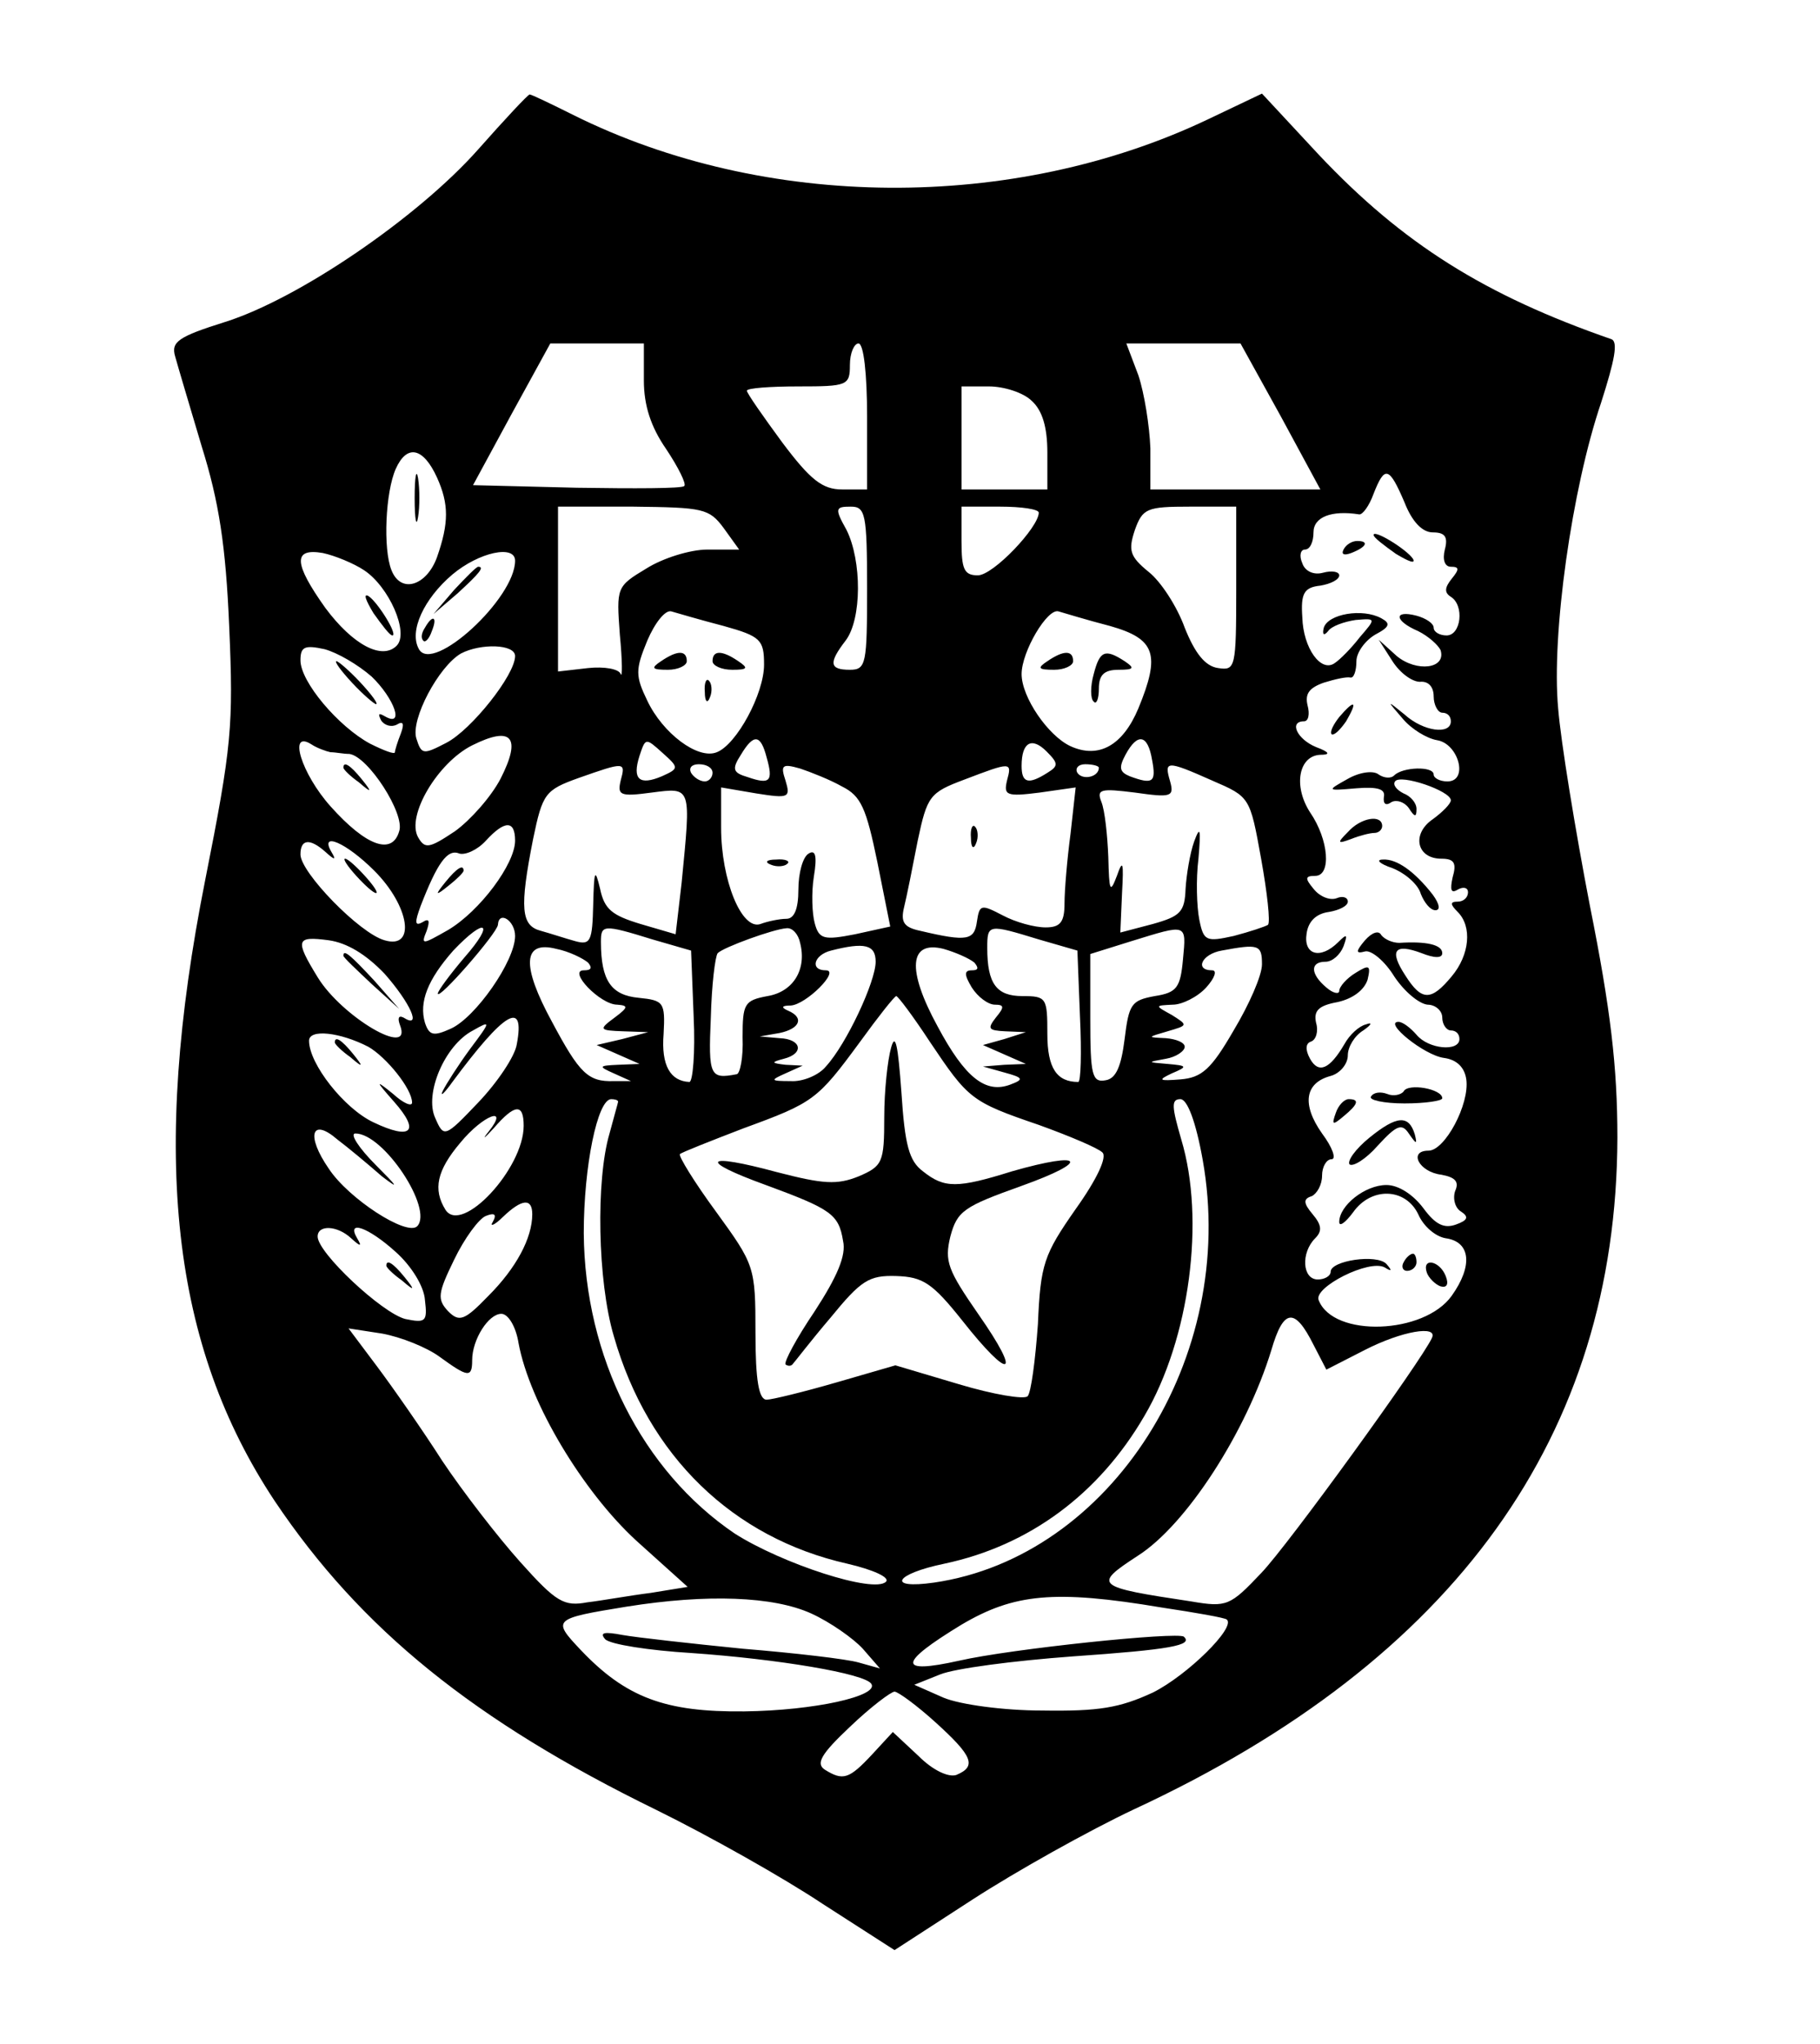 <?xml version="1.0" standalone="no"?>
<!DOCTYPE svg PUBLIC "-//W3C//DTD SVG 20010904//EN"
 "http://www.w3.org/TR/2001/REC-SVG-20010904/DTD/svg10.dtd">
<svg version="1.0" xmlns="http://www.w3.org/2000/svg"
 width="212pt" height="238pt" viewBox="0 0 212 238"
 preserveAspectRatio="xMidYMid meet">

<g transform="translate(0,238) scale(0.1,-0.1)"
fill="#000000" stroke="none">
<path d="M557 2206 c-70 -79 -209 -174 -295 -201 -54 -17 -63 -23 -58 -40 3
-11 17 -58 31 -105 20 -64 28 -115 32 -210 5 -115 3 -139 -28 -295 -64 -322
-39 -542 81 -723 100 -149 232 -256 445 -360 61 -30 148 -79 193 -109 l84 -54
91 59 c51 33 135 80 188 105 375 174 562 436 563 782 0 83 -8 150 -32 270 -17
88 -34 192 -37 230 -8 86 16 256 50 356 16 50 20 71 12 74 -147 51 -243 111
-341 215 l-66 71 -63 -30 c-227 -108 -516 -106 -739 5 -26 13 -49 24 -51 24
-2 0 -29 -29 -60 -64z m193 -269 c0 -29 8 -54 26 -80 14 -21 24 -41 21 -43 -2
-3 -59 -3 -125 -2 l-121 3 45 83 45 82 55 0 54 0 0 -43z m260 -42 l0 -85 -29
0 c-23 0 -37 11 -70 55 -22 30 -41 57 -41 60 0 3 27 5 60 5 57 0 60 1 60 25 0
14 5 25 10 25 6 0 10 -35 10 -85z m482 0 l46 -85 -99 0 -99 0 0 48 c-1 26 -7
64 -14 85 l-14 37 67 0 66 0 47 -85z m-290 18 c12 -11 18 -30 18 -60 l0 -43
-50 0 -50 0 0 60 0 60 32 0 c17 0 40 -7 50 -17z m-693 -89 c14 -31 14 -53 0
-93 -12 -33 -42 -43 -53 -15 -10 25 -7 91 5 118 13 29 32 25 48 -10z m1127
-29 c9 -23 21 -35 33 -35 14 0 18 -5 14 -20 -3 -12 0 -20 7 -20 10 0 10 -3 1
-14 -8 -10 -9 -16 -1 -21 16 -10 12 -45 -5 -45 -8 0 -15 4 -15 9 0 5 -9 11
-20 14 -27 7 -26 -6 2 -18 12 -6 23 -16 26 -22 7 -22 -28 -26 -51 -7 l-21 19
16 -25 c9 -14 23 -24 32 -24 10 1 16 -6 16 -17 0 -10 5 -19 10 -19 6 0 10 -4
10 -10 0 -16 -32 -12 -54 8 -21 17 -21 17 -2 -5 10 -12 28 -23 40 -25 25 -4
37 -48 12 -48 -9 0 -16 4 -16 8 0 10 -36 9 -46 -1 -4 -4 -12 -3 -18 1 -6 5
-22 3 -36 -5 -25 -14 -25 -14 10 -11 25 2 34 -1 32 -10 -1 -8 2 -11 9 -6 6 3
15 0 20 -7 7 -11 9 -11 9 -1 0 7 -7 15 -15 18 -8 4 -13 10 -10 14 6 9 65 -11
65 -22 0 -4 -10 -14 -21 -22 -25 -17 -19 -46 10 -46 15 0 18 -5 13 -22 -3 -14
-2 -19 6 -14 7 4 12 2 12 -3 0 -6 -5 -11 -12 -11 -9 0 -9 -3 0 -12 17 -17 14
-50 -7 -75 -24 -29 -35 -29 -54 1 -19 29 -13 38 19 26 15 -6 24 -6 24 0 0 10
-19 14 -50 12 -8 0 -17 4 -21 9 -3 6 -11 3 -19 -6 -11 -13 -11 -16 0 -13 7 2
23 -11 34 -29 12 -18 29 -32 39 -33 9 0 17 -7 17 -15 0 -8 5 -15 10 -15 6 0
10 -4 10 -10 0 -15 -36 -12 -50 5 -7 8 -16 15 -21 15 -18 0 30 -39 53 -42 15
-2 24 -11 26 -25 4 -29 -25 -83 -44 -83 -24 0 -11 -25 15 -28 16 -3 21 -8 16
-19 -3 -9 0 -20 7 -24 9 -6 8 -10 -6 -15 -14 -5 -24 0 -38 19 -12 16 -29 27
-43 27 -25 0 -55 -24 -55 -43 0 -6 7 -1 16 11 21 30 61 29 76 -2 6 -14 20 -26
32 -28 29 -4 32 -32 7 -67 -32 -45 -138 -49 -155 -5 -6 15 59 48 77 38 8 -5 9
-4 2 4 -11 12 -65 4 -65 -9 0 -5 -7 -9 -15 -9 -18 0 -20 31 -3 48 8 8 8 15 -3
28 -11 13 -11 18 -1 21 6 3 12 13 12 24 0 10 5 19 11 19 6 0 1 14 -11 30 -24
34 -20 59 10 67 11 3 20 14 20 24 0 10 8 23 18 29 10 7 11 10 3 7 -8 -2 -19
-12 -25 -23 -17 -29 -30 -35 -40 -17 -6 11 -5 18 1 20 6 2 9 12 6 22 -3 14 3
20 25 24 18 4 31 14 35 26 4 17 2 18 -14 8 -10 -6 -19 -16 -19 -21 0 -4 -7 -3
-15 4 -19 16 -19 30 -1 30 8 0 17 8 21 18 5 14 4 15 -6 5 -21 -21 -41 -15 -37
10 2 14 11 23 26 25 12 2 22 7 22 12 0 5 -6 7 -13 4 -8 -3 -20 2 -27 11 -10
12 -10 15 2 15 19 0 16 42 -6 74 -20 31 -13 66 12 67 12 0 11 3 -5 9 -22 9
-32 30 -14 30 5 0 7 8 4 19 -3 13 2 20 19 26 13 4 26 7 31 6 4 -1 7 8 7 19 0
10 10 24 22 31 17 9 18 13 7 19 -22 12 -62 5 -67 -11 -2 -8 0 -10 5 -4 4 6 19
11 32 13 24 2 24 2 5 -20 -10 -13 -23 -26 -29 -30 -16 -12 -37 17 -38 53 -2
28 2 35 21 37 12 2 22 7 22 12 0 4 -8 6 -19 3 -11 -3 -21 2 -24 11 -4 9 -2 16
3 16 6 0 10 9 10 20 0 18 21 26 53 21 4 -1 12 10 17 24 13 33 18 32 36 -10z
m-793 -30 l18 -25 -37 0 c-20 0 -52 -10 -71 -22 -35 -21 -35 -22 -31 -77 3
-31 3 -51 1 -46 -2 6 -19 9 -38 7 l-35 -4 0 96 0 96 88 0 c81 -1 88 -2 105
-25z m167 -70 c0 -88 -1 -95 -20 -95 -24 0 -25 8 -5 34 19 25 19 93 1 129 -14
25 -13 27 5 27 17 0 19 -8 19 -95z m200 88 c0 -17 -53 -73 -71 -73 -16 0 -19
7 -19 40 l0 40 45 0 c25 0 45 -3 45 -7z m230 -89 c0 -92 -1 -95 -21 -92 -15 2
-27 17 -39 47 -9 25 -28 54 -42 65 -22 18 -24 25 -16 49 9 25 14 27 64 27 l54
0 0 -96z m-1016 22 c29 -19 53 -73 38 -88 -17 -17 -51 1 -83 44 -37 52 -38 70
-3 64 14 -3 36 -12 48 -20z m176 11 c0 -44 -96 -132 -112 -103 -12 21 6 59 39
87 31 26 73 35 73 16z m243 -76 c43 -12 47 -16 47 -45 0 -34 -32 -93 -55 -102
-22 -9 -63 22 -81 60 -14 29 -14 36 0 70 9 21 21 36 28 34 7 -2 34 -10 61 -17z
m450 0 c53 -15 59 -33 33 -96 -18 -43 -46 -59 -79 -44 -26 12 -57 57 -57 84 0
26 30 77 43 73 7 -2 33 -10 60 -17z m-860 -59 c26 -25 39 -60 15 -46 -7 4 -8
3 -4 -5 4 -6 12 -8 18 -5 8 5 9 1 5 -10 -4 -10 -7 -20 -7 -22 0 -3 -13 2 -29
10 -37 20 -81 72 -81 97 0 16 5 18 28 13 15 -4 39 -18 55 -32z m167 24 c0 -22
-51 -86 -80 -101 -27 -14 -29 -14 -35 5 -7 22 26 84 52 99 23 12 63 11 63 -3z
m-17 -143 c-11 -21 -35 -48 -53 -61 -30 -20 -35 -21 -43 -7 -14 25 23 87 63
107 46 23 58 10 33 -39z m-198 31 c6 0 15 -2 22 -2 22 -3 65 -70 58 -90 -8
-28 -38 -18 -80 29 -34 38 -50 90 -22 72 6 -4 17 -8 22 -9z m386 -28 c-26 -11
-35 -4 -26 24 7 21 7 21 27 3 19 -17 19 -18 -1 -27z m122 22 c8 -28 4 -32 -22
-23 -17 5 -19 9 -8 26 15 25 23 24 30 -3z m327 -18 c-22 -14 -30 -12 -30 8 0
28 12 34 29 17 14 -14 14 -17 1 -25z m122 15 c5 -26 1 -29 -26 -19 -12 5 -13
10 -5 25 14 26 26 24 31 -6z m-619 -24 c-4 -17 -1 -19 36 -14 47 6 46 8 35
-105 l-7 -60 -41 12 c-33 10 -42 17 -47 41 -6 25 -7 21 -8 -18 -1 -43 -3 -48
-21 -43 -11 3 -29 9 -40 12 -23 6 -25 26 -9 107 11 53 14 57 53 71 54 19 55
19 49 -3z m107 9 c0 -5 -4 -10 -9 -10 -6 0 -13 5 -16 10 -3 6 1 10 9 10 9 0
16 -4 16 -10z m151 -16 c22 -11 28 -25 41 -88 l15 -75 -41 -9 c-36 -7 -42 -6
-47 13 -3 11 -4 35 -1 54 4 24 2 32 -6 27 -7 -4 -12 -23 -12 -42 0 -23 -5 -34
-14 -34 -8 0 -22 -3 -30 -6 -22 -8 -46 51 -46 112 l0 47 41 -7 c38 -6 40 -5
34 15 -6 18 -4 20 17 14 12 -4 35 -13 49 -21z m192 7 c-4 -17 -1 -19 38 -14
l42 6 -6 -54 c-4 -30 -7 -66 -7 -81 0 -22 -5 -28 -22 -28 -13 0 -35 6 -50 14
-25 13 -27 13 -30 -7 -3 -22 -11 -24 -66 -11 -19 4 -23 10 -19 27 3 12 10 47
16 78 11 52 14 56 54 71 55 21 56 21 50 -1z m107 15 c0 -11 -19 -15 -25 -6 -3
5 1 10 9 10 9 0 16 -2 16 -4z m132 -15 c44 -19 44 -19 57 -91 7 -39 11 -74 8
-77 -3 -2 -21 -8 -40 -13 -32 -7 -35 -6 -40 19 -3 15 -4 47 -1 71 3 35 2 39
-5 20 -5 -14 -9 -39 -10 -55 -1 -27 -6 -32 -38 -41 l-38 -10 2 46 c2 36 1 40
-6 20 -8 -21 -9 -18 -10 22 -1 25 -4 54 -8 64 -6 15 -1 16 39 11 42 -6 46 -5
41 13 -7 24 -5 25 49 1z m-812 -70 c0 -27 -41 -82 -78 -104 -30 -17 -32 -18
-25 -1 4 12 3 15 -5 10 -9 -5 -9 0 -2 19 19 49 31 67 45 61 7 -2 21 4 31 15
22 24 34 24 34 0z m-221 -13 c11 -10 13 -10 7 0 -14 24 17 11 50 -22 41 -41
49 -92 12 -81 -29 8 -98 79 -98 100 0 18 11 19 29 3z m221 -98 c0 -29 -46 -95
-75 -108 -20 -9 -25 -8 -30 7 -7 24 3 50 33 84 38 40 49 33 13 -8 -17 -20 -31
-39 -31 -42 0 -9 69 70 70 80 1 17 20 5 20 -13z m160 -4 l45 -13 3 -77 c2 -42
-1 -76 -5 -76 -22 1 -33 19 -30 56 2 37 0 39 -29 42 -32 3 -44 20 -44 65 0 20
2 21 60 3z m172 -4 c8 -31 -8 -57 -38 -62 -27 -5 -29 -9 -29 -48 1 -23 -3 -43
-7 -43 -31 -6 -33 -2 -30 66 1 38 5 71 8 75 7 7 65 28 80 29 7 1 14 -7 16 -17z
m278 4 l45 -13 3 -77 c2 -42 1 -76 -2 -76 -25 0 -36 16 -36 56 0 42 -1 44 -29
44 -30 0 -41 14 -41 56 0 28 1 28 60 10z m168 -23 c-3 -33 -7 -39 -33 -43 -27
-5 -30 -9 -35 -50 -4 -32 -10 -46 -22 -48 -16 -3 -18 6 -18 72 l0 75 48 15
c65 20 64 21 60 -21z m-930 -17 c30 -34 44 -65 22 -51 -6 3 -7 -1 -4 -9 15
-39 -68 10 -96 56 -27 44 -25 48 13 43 21 -3 43 -16 65 -39z m237 13 c5 -6 4
-9 -5 -9 -19 0 19 -40 39 -40 13 -1 13 -3 -3 -15 -19 -14 -18 -15 10 -16 l29
-1 -30 -8 -30 -7 25 -11 25 -11 -25 -1 c-23 -1 -23 -2 -5 -10 l20 -9 -20 0
c-30 -1 -40 9 -72 69 -36 66 -34 95 5 85 15 -3 31 -11 37 -16z m335 1 c0 -23
-34 -96 -58 -122 -8 -10 -27 -18 -41 -17 -24 0 -24 1 -6 9 l20 9 -20 1 c-17 2
-17 3 -2 7 24 6 21 23 -5 24 l-23 2 23 4 c24 5 29 18 10 26 -9 4 -7 6 3 6 18
1 58 41 41 41 -19 0 -14 18 6 23 39 10 52 7 52 -13z m115 -1 c5 -6 5 -9 -3 -9
-9 0 -9 -5 0 -20 7 -11 19 -20 27 -20 11 0 11 -3 1 -15 -10 -13 -9 -15 11 -16
l24 -1 -25 -8 -25 -7 25 -11 25 -11 -25 -1 -25 -2 25 -7 c22 -6 23 -8 7 -14
-29 -11 -53 8 -85 68 -36 66 -33 100 7 90 14 -4 30 -11 36 -16z m335 -2 c0
-13 -15 -47 -33 -77 -26 -45 -37 -55 -62 -57 -25 -2 -27 -1 -10 7 19 8 18 9
-5 11 -24 2 -24 2 -2 6 12 2 22 9 22 14 0 5 -10 9 -22 10 -22 1 -22 1 2 8 24
7 24 7 5 19 -20 11 -20 11 1 12 11 0 29 9 39 20 10 11 13 20 7 20 -21 0 -12
19 11 23 43 8 47 7 47 -16z m-387 -90 c45 -67 48 -70 127 -97 36 -13 69 -27
74 -32 6 -5 -6 -31 -31 -66 -37 -53 -41 -64 -44 -134 -3 -42 -8 -80 -12 -84
-4 -4 -40 2 -80 14 l-74 22 -69 -20 c-38 -11 -75 -20 -81 -20 -9 0 -13 22 -13
78 0 77 -1 79 -46 141 -25 34 -44 65 -42 67 2 2 35 15 74 30 82 30 86 33 136
101 21 29 40 53 42 53 2 0 20 -24 39 -53z m-481 -3 c-2 -14 -23 -45 -45 -68
-39 -41 -40 -41 -50 -18 -13 28 11 85 44 102 21 12 21 11 -3 -21 -14 -19 -28
-41 -32 -49 -4 -8 1 -4 11 10 60 81 85 97 75 44z m-173 -3 c21 -12 51 -49 51
-65 0 -5 -10 -1 -22 10 -21 17 -21 16 1 -9 31 -35 20 -45 -24 -24 -34 16 -75
68 -75 95 0 14 36 10 69 -7z m291 -64 c0 -1 -5 -18 -10 -37 -16 -54 -14 -172
5 -236 40 -140 139 -235 272 -265 30 -7 50 -16 45 -21 -14 -14 -121 21 -176
56 -108 73 -175 206 -176 350 0 78 16 156 32 156 4 0 8 -1 8 -3z m681 -68 c41
-230 -107 -462 -313 -492 -56 -8 -46 10 12 22 99 21 180 81 233 172 53 90 71
229 43 322 -11 38 -12 47 -1 47 8 0 18 -26 26 -71z m-791 40 c0 -50 -72 -127
-91 -98 -15 24 -10 46 17 78 27 33 58 44 33 13 -8 -10 -5 -8 6 4 25 29 35 29
35 3z m-165 -59 c21 -16 18 -12 -7 13 -20 20 -31 37 -24 37 33 0 91 -88 72
-108 -12 -12 -80 32 -103 67 -27 39 -20 60 10 34 12 -9 36 -29 52 -43z m175
-44 c0 -28 -19 -63 -51 -95 -28 -29 -34 -31 -47 -18 -13 14 -12 21 7 60 12 25
29 48 37 51 10 4 13 2 8 -7 -4 -6 2 -4 12 6 22 21 34 22 34 3z m-211 -28 c11
-10 13 -10 7 0 -13 22 13 13 45 -16 18 -16 33 -40 34 -56 3 -25 1 -27 -23 -22
-27 7 -102 77 -102 96 0 14 23 13 39 -2z m195 -122 c13 -70 75 -173 137 -230
l60 -54 -43 -7 c-24 -3 -57 -9 -74 -11 -27 -5 -36 0 -78 47 -26 29 -67 82 -91
118 -23 36 -58 86 -76 110 l-33 44 39 -6 c22 -4 52 -16 67 -27 33 -24 38 -25
38 -4 0 24 19 54 34 54 8 0 17 -15 20 -34z m926 -2 l15 -29 45 23 c43 22 85
29 78 14 -11 -25 -168 -242 -199 -274 -36 -38 -40 -40 -81 -33 -113 17 -115
19 -63 53 57 36 127 145 156 240 14 48 27 50 49 6z m-585 -313 c22 -10 49 -29
60 -41 l20 -23 -25 7 c-14 4 -74 11 -135 16 -60 6 -123 13 -140 16 -21 4 -27
3 -20 -5 6 -6 51 -13 100 -16 101 -7 203 -24 210 -36 9 -14 -66 -31 -148 -32
-92 -1 -138 16 -191 72 -33 35 -32 36 54 50 94 15 171 12 215 -8z m408 7 c40
-6 74 -12 76 -14 11 -9 -46 -65 -86 -85 -39 -18 -63 -22 -129 -21 -45 0 -96 7
-115 15 l-34 15 30 12 c17 7 86 16 154 21 115 8 141 13 130 23 -7 6 -201 -14
-262 -28 -72 -16 -71 -3 3 42 61 36 108 41 233 20z m-263 -134 c43 -39 48 -51
24 -61 -9 -3 -27 5 -44 22 l-30 28 -24 -26 c-27 -29 -34 -31 -55 -18 -11 7 -5
18 29 50 24 23 48 41 52 41 4 0 26 -16 48 -36z"/>
<path d="M483 1800 c0 -25 2 -35 4 -22 2 12 2 32 0 45 -2 12 -4 2 -4 -23z"/>
<path d="M1600 1757 c0 -3 12 -12 26 -22 15 -9 23 -12 20 -6 -7 11 -46 35 -46
28z"/>
<path d="M1565 1740 c-3 -6 1 -7 9 -4 18 7 21 14 7 14 -6 0 -13 -4 -16 -10z"/>
<path d="M1560 1545 c-7 -9 -11 -17 -9 -20 3 -2 10 5 17 15 14 24 10 26 -8 5z"/>
<path d="M1570 1411 c-13 -13 -12 -14 4 -8 10 4 22 7 27 7 5 0 9 4 9 8 0 14
-25 10 -40 -7z"/>
<path d="M1622 1369 c15 -6 30 -19 33 -30 4 -10 11 -19 17 -19 6 0 5 7 -3 18
-21 27 -42 42 -58 41 -9 0 -4 -5 11 -10z"/>
<path d="M1635 1109 c-3 -4 -12 -6 -19 -3 -8 3 -16 2 -19 -3 -3 -4 15 -8 39
-8 24 0 44 3 44 6 0 11 -40 18 -45 8z"/>
<path d="M1556 1084 c-5 -14 -4 -15 9 -4 17 14 19 20 6 20 -5 0 -12 -7 -15
-16z"/>
<path d="M1595 1055 c-16 -13 -26 -27 -23 -31 4 -3 19 6 33 22 22 24 28 26 36
14 9 -13 10 -13 7 -1 -7 23 -21 22 -53 -4z"/>
<path d="M1635 910 c-3 -5 -1 -10 4 -10 6 0 11 5 11 10 0 6 -2 10 -4 10 -3 0
-8 -4 -11 -10z"/>
<path d="M1662 898 c2 -6 10 -14 16 -16 7 -2 10 2 6 12 -7 18 -28 22 -22 4z"/>
<path d="M435 1666 c10 -14 19 -26 22 -26 7 0 -17 39 -28 46 -6 3 -3 -5 6 -20z"/>
<path d="M529 1693 l-24 -28 28 24 c25 23 32 31 24 31 -2 0 -14 -12 -28 -27z"/>
<path d="M495 1649 c-4 -6 -5 -12 -2 -15 2 -3 7 2 10 11 7 17 1 20 -8 4z"/>
<path d="M770 1610 c-12 -8 -11 -10 8 -10 12 0 22 5 22 10 0 13 -11 13 -30 0z"/>
<path d="M830 1610 c0 -5 10 -10 23 -10 18 0 19 2 7 10 -19 13 -30 13 -30 0z"/>
<path d="M821 1574 c0 -11 3 -14 6 -6 3 7 2 16 -1 19 -3 4 -6 -2 -5 -13z"/>
<path d="M1220 1610 c-12 -8 -11 -10 8 -10 12 0 22 5 22 10 0 13 -11 13 -30 0z"/>
<path d="M1274 1595 c-4 -14 -4 -29 0 -32 3 -4 6 3 6 15 0 16 6 22 23 22 18 0
19 2 7 10 -23 15 -29 12 -36 -15z"/>
<path d="M410 1585 c13 -14 26 -25 28 -25 3 0 -5 11 -18 25 -13 14 -26 25 -28
25 -3 0 5 -11 18 -25z"/>
<path d="M400 1486 c0 -2 8 -10 18 -17 15 -13 16 -12 3 4 -13 16 -21 21 -21
13z"/>
<path d="M898 1373 c7 -3 16 -2 19 1 4 3 -2 6 -13 5 -11 0 -14 -3 -6 -6z"/>
<path d="M1131 1404 c0 -11 3 -14 6 -6 3 7 2 16 -1 19 -3 4 -6 -2 -5 -13z"/>
<path d="M519 1353 c-13 -16 -12 -17 4 -4 9 7 17 15 17 17 0 8 -8 3 -21 -13z"/>
<path d="M415 1360 c10 -11 20 -20 23 -20 3 0 -3 9 -13 20 -10 11 -20 20 -23
20 -3 0 3 -9 13 -20z"/>
<path d="M400 1267 c0 -2 15 -16 33 -33 l32 -29 -29 33 c-28 30 -36 37 -36 29z"/>
<path d="M1038 1160 c-4 -14 -8 -50 -8 -81 0 -53 -2 -57 -30 -69 -25 -10 -41
-9 -95 5 -85 23 -93 14 -13 -15 76 -28 85 -34 90 -65 4 -17 -7 -42 -33 -82
-21 -31 -36 -59 -34 -62 3 -2 6 -2 8 0 2 2 21 27 44 54 36 44 45 50 77 49 31
-1 42 -8 77 -52 56 -71 70 -66 19 7 -36 52 -40 62 -33 91 8 30 16 35 83 59 81
29 73 41 -11 17 -64 -20 -79 -20 -104 0 -16 12 -21 30 -25 92 -4 55 -7 70 -12
52z"/>
<path d="M390 1166 c0 -2 8 -10 18 -17 15 -13 16 -12 3 4 -13 16 -21 21 -21
13z"/>
<path d="M450 906 c0 -2 8 -10 18 -17 15 -13 16 -12 3 4 -13 16 -21 21 -21 13z"/>
</g>
</svg>
